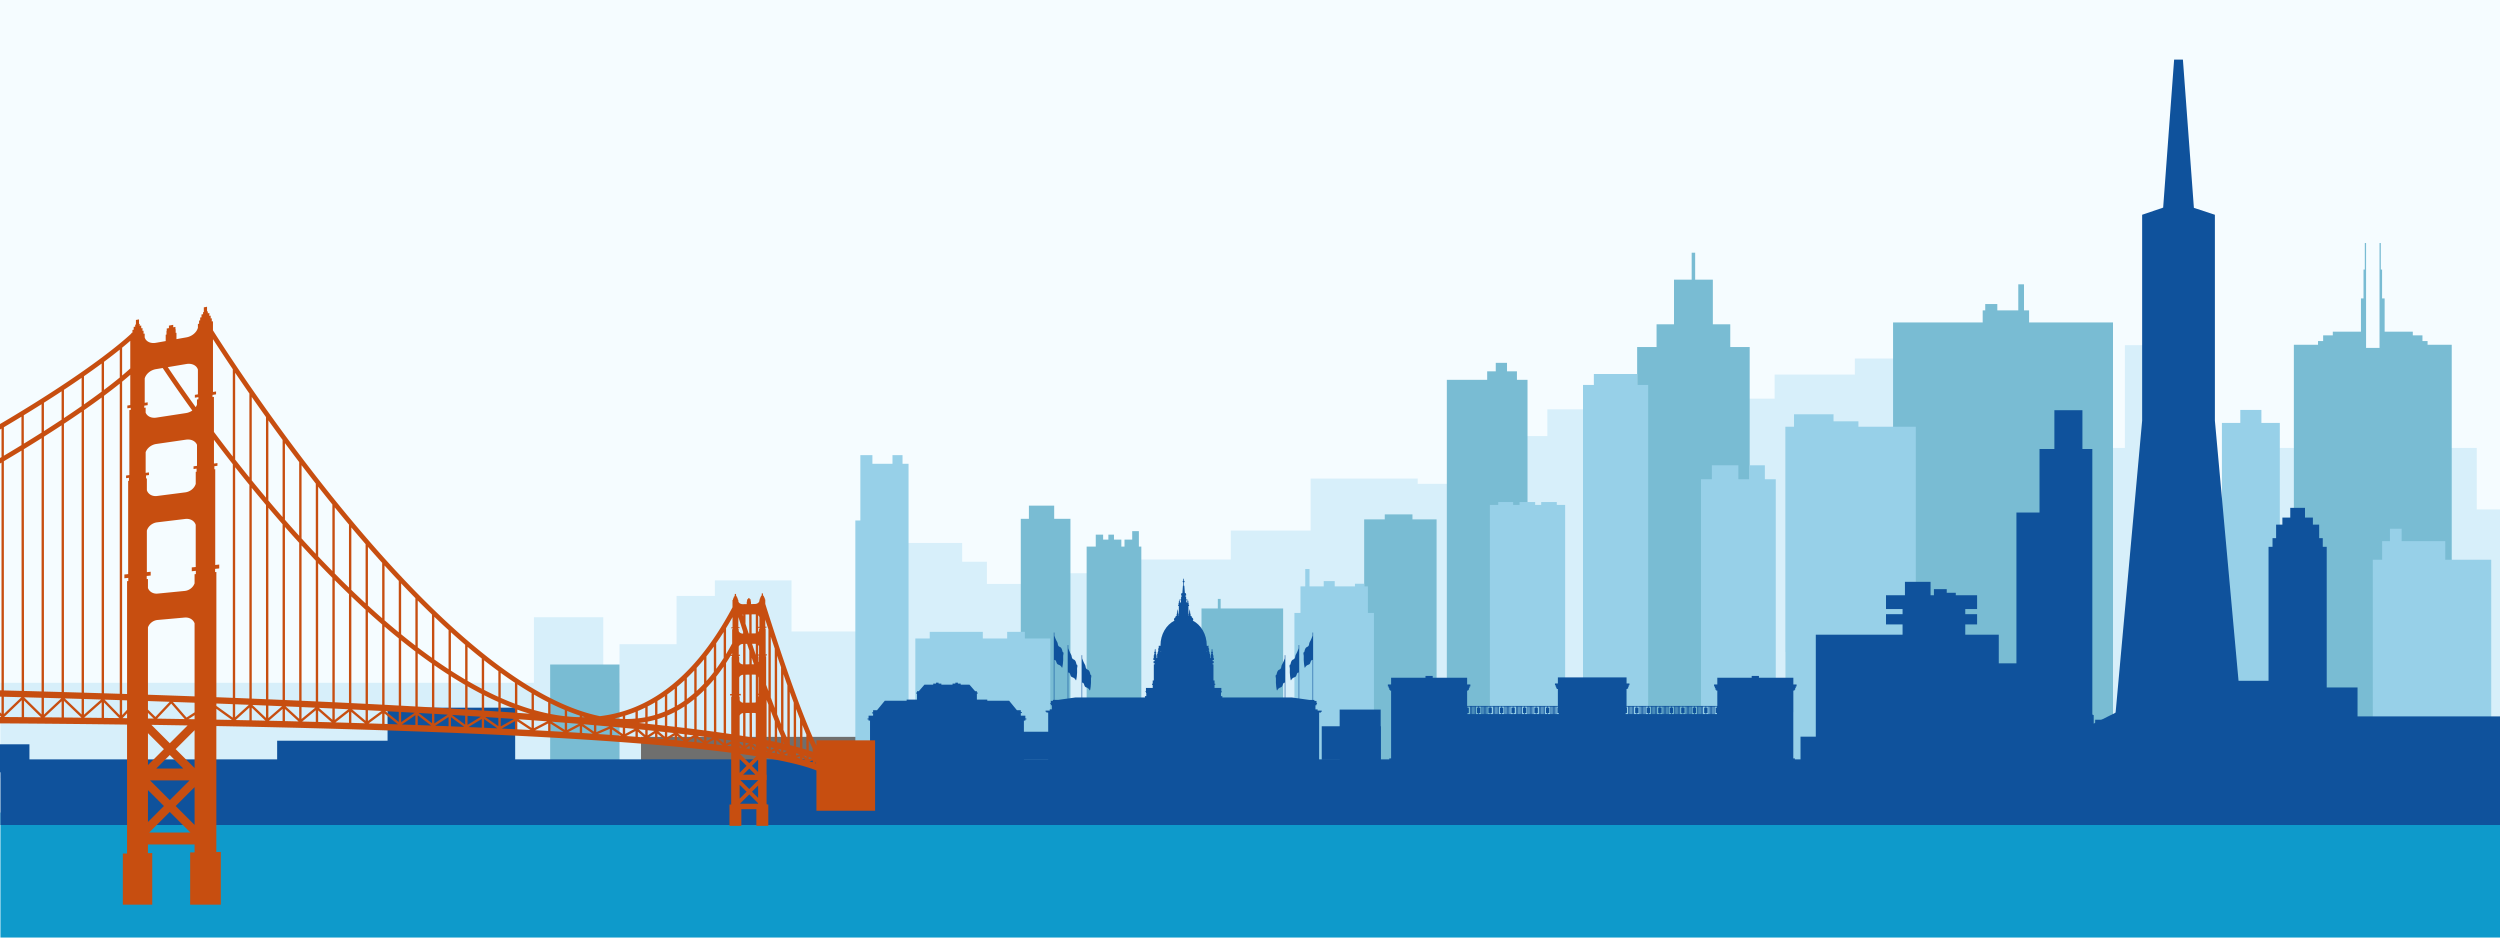 <svg width="1600" height="600" fill="none" xmlns="http://www.w3.org/2000/svg" viewBox="0 0 1600 600"><path d="M1600 0H0v600h1600V0z" fill="#F5FCFF"/><path d="M1600.29 520H.29v80h1600v-80z" fill="#0E9ACB"/><path d="M482.04 381.41h-49.05v130.91h49.05V381.41z" fill="#D7EFFA"/><path d="M445.54 412.291h-49.05v69.14h49.05v-69.14zM386.1 395.03h-44.39v93.74h44.39v-93.74z" fill="#D7EFFA"/><path d="M463.29 437H.29v61h463v-61z" fill="#D7EFFA"/><path d="M506.57 371.46h-49.05v130.91h49.05V371.46z" fill="#D7EFFA"/><path d="M562.37 404.141h-66.23v116.34h66.23v-116.34z" fill="#D7EFFA"/><path d="M551 471.59H410.25v19.6H551v-19.6z" fill="#6F6F6E"/><path d="M1631.33 355.12h-41.68v116.34h41.68V355.12z" fill="#D7EFFA"/><path d="M1600.53 326.03h-41.68v116.34h41.68V326.03z" fill="#D7EFFA"/><path d="M1585.13 286.67h-41.68v116.34h41.68V286.67zM1482.46 286.67h-41.68v116.34h41.68V286.67zM1380.77 286.67h-41.68v177.52h41.68V286.67z" fill="#D7EFFA"/><path d="M1401.61 220.91h-41.68v177.52h41.68V220.91zM1228.78 229.46h-41.68v177.52h41.68V229.46z" fill="#D7EFFA"/><path d="M1200.64 239.73h-64.88v177.52h64.88V239.73z" fill="#D7EFFA"/><path d="M1142.63 255.13h-49.65V437.8h49.65V255.13zM1039.96 261.97h-49.65v177.52h49.65V261.97z" fill="#D7EFFA"/><path d="M1017.71 279.09h-49.65v177.52h49.65V279.09zM950.8 309.67h-49.65v177.52h49.65V309.67z" fill="#D7EFFA"/><path d="M907.33 306.271h-68.51v177.52h68.51v-177.52zM791.81 358.101H723.3v165.54h68.51v-165.54zM654.58 373.71h-51.14v131.57h51.14V373.71z" fill="#D7EFFA"/><path d="M615.79 347.5h-51.14v131.57h51.14V347.5z" fill="#D7EFFA"/><path d="M631.62 359.51h-51.14v131.57h51.14V359.51zM721.02 366.87h-51.14v131.57h51.14V366.87zM848.13 339.57h-60.41v177.52h60.41V339.57z" fill="#D7EFFA"/><path d="M18.84 476.351h-48.69v17.92h48.69v-17.92z" fill="#0F529C"/><path d="M1553.65 220.65v-2.37h-3.28v-3.65h-6.18v-2.36h-18.02v-21.28h-1.64v-18.48h-.81v-16.98h-.82V222.66h-8.61v-67.13h-.82v16.98h-.82v18.48h-1.64v21.28h-18.02v2.36h-6.18v3.65h-3.28v2.37h-15.46v267.37h101.04V220.65h-15.46zM728.88 349.82v-9.89h-4.27v5.42h-4.93v4.47h-2.02v-4.47h-4.71v-3.18h-3.59v3.18H706v-3.18h-4.71v7.65h-5.84v160.84h35V349.82h-1.57z" fill="#79BCD3"/><path d="M1447.3 270.67v-8.31h-13.51v8.31h-11.77V488.2h37.06V270.67h-11.78z" fill="#97D0E8"/><path d="M1486.57 349.961v-5.54h-2.3v-8.66h-4.02v-4.51h-5.05v-6.23h-9.43v6.23h-5.04v4.51h-4.02v8.66h-2.3v5.54h-2.54v140.63h37.23v-140.63h-2.53z" fill="#0F529C"/><path d="M1107.37 222.1v-14.55h-11.15v-28.57h-11.32v-17.25h-2.23v17.25h-11.31v28.57h-11.16v14.55h-12.43v250.64h72.03V222.1h-12.43zM781.22 389.42v-6.12h-1.81v6.12h-10.45v101.11h52.25V389.42h-39.99zM1298.62 206.37v-7.73h-3.26v-16.68h-3.66v16.68h-13.42v-4.06h-7.73v4.06h-1.63v7.73h-57.36v280.72h140.76V206.37h-53.7z" fill="#79BCD3"/><path d="M577.62 296.821v-5.53h-6.43v5.53h-12.85v-5.53h-7.71v41.82h-3.21v165.66h34.05v-201.95h-3.85z" fill="#97D0E8"/><path d="M674.68 332.04v-8.43H658.5v8.43h-5.2v170.92h31.78V332.04h-10.4z" fill="#79BCD3"/><path d="M1564.97 358.23v-11.9h-27.93v-7.93h-7.48v7.93h-4.98v11.9h-5.99v129.95h75.8V358.23h-29.42zM655.91 408.63v-4.25h-11.33v4.25H629v-4.25h-33.98v4.25h-9.2v80.71h86.37v-80.71h-16.28z" fill="#97D0E8"/><path d="M1606.08 458.51h-231.1l-6.09 4.36-14.21-7.11-14.7 7.35v-5.4l-13.3-5.06-13.29 5.06v4.66h-14.51v28.22H1619v-20.2l-12.92-11.88z" fill="#0F529C"/><path d="M1332.75 287.361v-24.82h-17.95v24.82h-9.51v40.66h-14.78v160h48.58v-200.66h-6.34zM1417.53 269.24V137.45l-13.44-4.43-7.03-94.89h-5.62l-7.02 94.74-13.45 4.58v131.79l-20.12 221.35h86.8l-20.12-221.35z" fill="#0F529C"/><path d="M1189.39 273.111v-3.47h-15.93v-4.5h-25.29v7.97h-5.54v219.26h83.48v-219.26h-36.72z" fill="#97D0E8"/><path d="M1257.77 406.2V399.63h7.57v-6.56h-7.57v-3.28h7.57v-8.83h-13.63v-1.58h-5.8v-2.33h-8.2v3.91h-2.15v-8.59h-16.4v8.59h-12.12v8.83h10.6v3.28h-10.6v6.56h10.6V406.2h-55.53v81.52h117.11V406.2h-21.45z" fill="#0F529C"/><path d="M970.84 243.09v-5.44h-6.35v-5.43h-7.2v5.43h-5.5v5.44h-25.82v228.23h51.64V243.09h-6.77z" fill="#79BCD3"/><path d="M1047.87 246.36v-7h-27.8v7h-6.95V489h41.7V246.36h-6.95z" fill="#97D0E8"/><path d="M903.97 332.4v-3.19h-17.72v3.19h-13.18v154h46.35v-154h-15.45z" fill="#79BCD3"/><path d="M996.35 323.15v-1.85h-9.99v1.85h-3.86v-1.85h-10v1.85h-4.09v-1.85h-9.54v1.85h-5.34v152.41h48.16V323.15h-5.34zM1129.51 306.721v-8.93h-9.97v8.93h-6.98v-8.93h-16.96v8.93h-6.98v167.63h47.87v-167.63h-6.98z" fill="#97D0E8"/><path d="M1147.74 438.05v-4.3h-22.02v-1.16h-4.64v1.16h-22.01v4.3H1097v1.28h.53v1.06h.38v1.09h.47v.49h.69v9.82h-58.08v-10.82h.62v-.44h.43v-.99h.34v-.95h.48v-1.16H1041v-3.88h-43.96v3.88h-1.87v1.16h.48v.95h.34v.99h.43v.44h.62v10.82h-58.08v-9.82h.69v-.49h.47v-1.09h.38v-1.06h.53v-1.28h-2.07v-4.3h-22.02v-1.16h-4.63v1.16H890.3v4.3h-2.07v1.28h.53v1.06h.38v1.09h.47v.49h.69v43.4h-1.17v1.48h1.17v.86l257.41.01v-.87h1v-1.48h-1v-29.44h.03v-13.96h.69v-.49h.47v-1.09h.38v-1.06h.53v-1.28h-2.07zm-206.95 18.96h-1.58v-.63h.84v-3.48h-.84v-.63h1.58v4.74zm.82 0h-.34v-4.74h.34v4.74zm.82 0h-.34v-4.74h.34v4.74zm.82 0h-.34v-4.74h.34v4.74zm.81 0h-.34v-4.74h.34v4.74zm2.04-4.11h-.84v3.48h.84v.63h-1.56v-4.74h1.56v.63zm2.05 4.11h-1.58v-.63h.83v-3.48h-.83v-.63h1.58v4.74zm.82 0h-.34v-4.74h.34v4.74zm.82 0h-.34v-4.74h.34v4.74zm.81 0h-.34v-4.74h.34v4.74zm.82 0h-.34v-4.74h.34v4.74zm2.04-4.11h-.84v3.48h.84v.63h-1.56v-4.74h1.56v.63zm2.05 4.11h-1.58v-.63h.83v-3.48h-.83v-.63h1.58v4.74zm.82 0h-.34v-4.74h.34v4.74zm.82 0h-.34v-4.74h.34v4.74zm.81 0h-.34v-4.74h.34v4.74zm.82 0h-.34v-4.74h.34v4.74zm2.04-4.11h-.84v3.48h.84v.63h-1.56v-4.74h1.56v.63zm2.05 4.11h-1.58v-.63h.83v-3.48h-.83v-.63h1.58v4.74zm.82 0h-.34v-4.74h.34v4.74zm.82 0h-.34v-4.74h.34v4.74zm.81 0h-.34v-4.74h.34v4.74zm.82 0h-.34v-4.74h.34v4.74zm2.04-4.11h-.83v3.48h.83v.63h-1.56v-4.74h1.56v.63zm2.05 4.11h-1.58v-.63h.83v-3.48h-.83v-.63h1.58v4.74zm.82 0h-.34v-4.74h.34v4.74zm.82 0h-.34v-4.74h.34v4.74zm.81 0h-.34v-4.74h.34v4.74zm.82 0h-.34v-4.74h.34v4.74zm2.04-4.11h-.84v3.48h.84v.63h-1.56v-4.74h1.56v.63zm2.05 4.11h-1.58v-.63h.84v-3.48h-.84v-.63h1.58v4.74zm.82 0h-.34v-4.74h.34v4.74zm.82 0h-.34v-4.74h.34v4.74zm.81 0h-.34v-4.74h.34v4.74zm.82 0h-.34v-4.74h.34v4.74zm2.04-4.11h-.84v3.48h.84v.63h-1.56v-4.74h1.56v.63zm2.05 4.11h-1.57v-.63h.83v-3.48h-.83v-.63h1.57v4.74zm.82 0h-.34v-4.74h.34v4.74zm.82 0h-.34v-4.74h.34v4.74zm.82 0h-.34v-4.74h.34v4.74zm.81 0h-.34v-4.74h.34v4.74zm2.04-4.11h-.83v3.48h.83v.63h-1.56v-4.74h1.56v.63zm2.05 4.11h-1.58v-.63h.83v-3.48h-.83v-.63h1.58v4.74zm.82 0h-.34v-4.74h.34v4.74zm.82 0h-.34v-4.74h.34v4.74zm.81 0h-.34v-4.74h.34v4.74zm.82 0h-.34v-4.74h.34v4.74zm2.04 0h-1.56v-4.74h.98v.63h-.26v3.48h.84v.63zm101.44 0l-58.74-.01h.11v-.63h.83v-3.48h-.26v-.63h.98V457h.48v-4.74h.34V457h.48v-4.74h.34V457h.48v-4.74h.34V457h.48v-4.74h.34V457h.48v-4.74h1.58v.63h-.83v3.48h.83v.63h.48v-.63h.83v-3.48h-.83v-.63h1.56V457h.48v-4.74h.34V457h.48v-4.74h.34V457h.48v-4.74h.34V457h.48v-4.74h.34V457h.48v-4.74h1.58v.63h-.84v3.48h.84v.63h.48v-.63h.84v-3.48h-.84v-.63h1.56V457h.48v-4.74h.34V457h.48v-4.74h.34V457h.48v-4.74h.34V457h.48v-4.74h.34V457h.48v-4.74h1.58v.63h-.84v3.48h.84v.63h.48v-.63h.83v-3.48h-.83v-.63h1.56V457h.48v-4.74h.34V457h.48v-4.74h.34V457h.48v-4.74h.34V457h.48v-4.74h.34V457h.48v-4.74h1.58v.63h-.83v3.48h.83v.63h.48v-.63h.84v-3.48h-.84v-.63h1.56V457h.47v-4.74h.34V457h.48v-4.74h.34V457h.48v-4.74h.34V457h.47v-4.74h.34V457h.48v-4.74h1.57v.63h-.83v3.48h.83v.63h.48v-.63h.84v-3.48h-.84v-.63h1.56V457h.47v-4.74h.34V457h.48v-4.74h.34V457h.48v-4.74h.34V457h.48v-4.74h.34V457h.48v-4.74h1.58v.63h-.84v3.48h.84v.63h.47v-.63h.84v-3.48h-.84v-.63h1.56V457h.47v-4.74h.34V457h.47v-4.74h.34V457h.48v-4.74h.34V457h.47v-4.74h.34V457h.47v-4.74h1.58v.63h-.84v3.48h.84v.63h.48v-.63h.83v-3.48h-.83v-.63h1.56V457h.48v-4.74h.34V457h.47v-4.74h.34V457h.48v-4.74h.34V457h.48v-4.74h.34V457h.47v-4.74h1.58v.63h-.84v3.48h.84v.63l.19.01z" fill="#0F529C"/><path d="M875.46 392.28v-16.99h-2.38v-1.69h-5.91v1.69h-12.95v-3.38h-7.04v3.38h-9.09v-11.11h-2.73v11.11h-3.06v16.99h-3.87v100.19h50.9V392.28h-3.87z" fill="#97D0E8"/><path d="M396.49 425.291H352.1v63.48h44.39v-63.48z" fill="#79BCD3"/><path d="M329.71 452.91h-81.67v36.82h81.67v-36.82z" fill="#0F529C"/><path d="M259.04 474.061h-81.67v18.41h81.67v-18.41zM700.04 468.311h-48.69v17.92h48.69v-17.92z" fill="#0F529C"/><path d="M656.22 459.82v-1.78h-2.9v-1.67h.73v-.62h-.73v-1.22h-2.5l-4.99-6.07h-13.97v-.72h-6.65v-3.75h.46v-.82h-.46v-.82h-1.14l-3.6-4.15h-5.63v-.7h-1.77v-.59h-1.65v.59h-1.78v.7h-7.17v-.7h-1.78v-.59h-1.65v.59h-1.78v.7h-5.62l-3.6 4.15h-1.15v.82h-.45v.82h.45v3.75h-6.64v.72h-13.98l-4.98 6.07h-2.51V455.94h-.72v.62h.72v1.48h-2.89v1.78h-.66v.62h.66v.73h.92v26.55h98.49v-26.55h.92v-.73h.66v-.62h-.66zM844.25 454.78h-.99V454h-1.37v-2.61h.67v-.9h.35v-.6h-.35v-1.31h-1.34v-.64h-.82v-43.13h-.36v2.02c-.17.47-.43 1.18-.66 1.77-.35.91-.77 1.62-1.18 2.36-.49.9-.22 1.63-.75 2.41-.74 1.06-1.95.14-2.64 3.65-.17.85-.39-.07-.57.73-.21.93.24 1.4.16 2.37-.21 2.54.43 7.86.77 7.22 1.41-2.71 2.97-1.13 3.54-3.48.35-1.45 1.02-1.54 1.33-1.49v25.57h-2.13l-6.41-.9v-34.19h-.36v2.02c-.17.47-.43 1.18-.66 1.77-.35.91-.77 1.62-1.18 2.36-.49.9-.22 1.64-.75 2.41-.74 1.06-1.95.14-2.64 3.65-.17.85-.39-.07-.57.73-.21.93.24 1.4.16 2.37-.21 2.54.43 7.86.77 7.22 1.41-2.71 2.97-1.13 3.54-3.48.35-1.45 1.02-1.54 1.33-1.49v16.57l-4.4-.61h-4.14v-27.03h-.36v2.02c-.17.46-.43 1.18-.66 1.77-.35.91-.77 1.62-1.18 2.36-.49.9-.22 1.64-.75 2.41-.73 1.06-1.95.14-2.64 3.65-.17.85-.39-.07-.57.73-.21.93.24 1.4.16 2.37-.21 2.54.43 7.86.77 7.22 1.41-2.71 2.97-1.13 3.54-3.48.35-1.45 1.01-1.54 1.33-1.49v9.47h-39.95v-.86h-.86v-2.01h.22v-.82h.35v-.45h-.35v-1.94h-4.34v-1.98h.45v-.71h-.45v-2.09h-.7v-10.28h-.51v-.78h.67v-1.29h-.67v-.78h.79v-1.23h-.29v-1.77h-.26v-.93h-.3v-.41h.3v-.63h-.24v-.52h-.21c.05-.17.08-.4.08-.67 0-.52-.12-.93-.27-.93-.15 0-.27.41-.27.93 0 .27.03.5.08.67h-.21v.52h-.24v.63h.3v.41h-.3v.93h-.26v1.77h-.34v-2.78h-.35v-1.19h-.26v-.93h-.3v-.41h.3v-.63h-.24v-.52h-.21c.05-.17.08-.41.08-.67 0-.52-.12-.93-.27-.93-.11 0-.2.22-.24.54v-.28h-.64v-.25c0-7.13-3.69-13.24-8.95-15.89.2-.23.31-.5.31-.8 0-.51-.36-.97-.92-1.26.01-.05.01-.1.01-.16 0-.44-.31-.8-.69-.8h-.12v-1.27h-.18v-.65h-.21v-.29h.21v-.44h-.17v-.36h-.15c.04-.12.06-.29.06-.47 0-.36-.08-.65-.19-.65-.1 0-.19.29-.19.65 0 .19.02.35.06.47h-.15v.36h-.17v.44h.21v.29h-.21v.65h-.18v1.27h-.13v-6.37h.43v-.67h-.26v-1.19h-.15v-.56h-.18v-.25h.18v-.38h-.14v-.31h-.13c.03-.1.05-.24.05-.4 0-.31-.07-.56-.16-.56s-.16.25-.16.56c0 .16.02.3.05.4h-.13v.31h-.14v.38h.18v.25h-.18v.56h-.15v-.45h-.47v-1.31h.27v-.72h-.36v-1.67h-.45v-.67h.45v-.89h-.16v-.63h-.65l-.36-4.77h-.23v-2.11c.23-.04.4-.27.4-.54 0-.28-.17-.5-.4-.54v-1.28h-.44v1.28c-.23.04-.4.27-.4.54 0 .28.17.5.4.54v2.11h-.22l-.36 4.77h-.65v.63h-.16v.89h.45v.67h-.45v1.67h-.36v.72h.27v1.31h-.47v.45h-.15v-.56h-.18v-.25h.18v-.38h-.14v-.31h-.13c.03-.1.05-.24.05-.4 0-.31-.07-.56-.16-.56s-.16.25-.16.56c0 .16.02.3.05.4h-.13v.31h-.14v.38h.18v.25h-.18v.56h-.15v1.19h-.26v.67h.43v6.37h-.13v-1.27h-.18v-.65h-.21v-.29h.21v-.44h-.17v-.36h-.15c.04-.12.06-.29.06-.47 0-.36-.09-.65-.19-.65s-.19.29-.19.65c0 .19.02.35.06.47h-.15v.36h-.17v.44h.21v.29h-.21v.65h-.18v1.27h-.12c-.38 0-.69.36-.69.8 0 .05.01.1.01.16-.56.29-.92.75-.92 1.26 0 .29.12.56.32.8-5.26 2.65-8.95 8.77-8.95 15.89 0 .08 0 .17.01.25h-.65v.28c-.04-.32-.14-.54-.25-.54-.15 0-.27.42-.27.93 0 .26.03.5.08.67h-.21v.52h-.24v.63h.3v.41h-.3v.93h-.26v1.19h-.35v2.78h-.37v-1.77h-.25v-.93h-.3v-.41h.3v-.63h-.24v-.52h-.21c.05-.17.08-.4.08-.67 0-.52-.12-.93-.27-.93-.15 0-.27.41-.27.93 0 .27.03.5.08.67h-.21v.52h-.24v.63h.3v.41h-.3v.93h-.25v1.77h-.26v1.23h.79v.78h-.67v1.29h.67v.78h-.51v10.28h-.7v2.09h-.45v.71h.45v1.98h-4.34v1.94h-.35v.45h.35v.82h.22v2.01h-.86v.86h-40.17v-9.47c.32-.05.99.04 1.33 1.49.57 2.35 2.13.77 3.54 3.48.33.64.98-4.68.77-7.22-.08-.97.37-1.44.16-2.37-.18-.79-.4.13-.57-.73-.69-3.51-1.9-2.6-2.64-3.65-.53-.77-.26-1.51-.75-2.41-.41-.74-.83-1.46-1.18-2.36-.23-.59-.49-1.31-.66-1.77v-2.02h-.36v27.03h-3.89l-4.65.65v-16.61c.32-.05.99.04 1.33 1.49.57 2.35 2.13.77 3.54 3.48.33.64.98-4.68.77-7.22-.08-.97.37-1.44.16-2.37-.18-.8-.4.12-.57-.73-.69-3.51-1.9-2.6-2.64-3.65-.53-.77-.26-1.51-.75-2.41-.41-.74-.83-1.45-1.18-2.36-.23-.59-.49-1.31-.66-1.77v-2.02h-.36v34.22l-6.15.86h-2.39v-25.57c.32-.05.98.04 1.33 1.49.57 2.35 2.13.77 3.54 3.48.33.64.98-4.68.77-7.22-.08-.97.37-1.44.16-2.37-.18-.8-.4.12-.57-.73-.69-3.51-1.9-2.6-2.64-3.65-.53-.77-.26-1.51-.75-2.41-.41-.74-.83-1.46-1.18-2.36-.23-.59-.49-1.31-.66-1.77v-2.02h-.36v43.13h-.56v.64h-1.34v1.31h-.35v.6h.35v.9h.67v2.61h-1.37v.78h-2.65v.78h.51v.48h1.15v31.68H844.25v-31.68h1.15v-.48h.51v-.78h-1.66v.01zm-102.14-40.06h-.06c.02-.08.04-.18.06-.28v.28zm.39 2.42v-.07h.64c0 .02.01.05.01.07h-.65zm30.1 0h-.65c.01-.02.01-.05.02-.07h.64v.07h-.01zm.39-2.42v-.28c.01.1.03.2.06.28h-.06zM883.74 464.8h-37.83v21.51h37.83V464.8zM1398.35 460.61h-57.44v27.02h57.44v-27.02zM1463.88 435.72h-46.66v51.91h46.66v-51.91zM1220.67 443.65h-42.57v43.98h42.57v-43.98zM1261.87 457.38h-33.1v30.25h33.1v-30.25zM1314.79 424.55h-39.46v63.08h39.46v-63.08zM1508.83 439.96h-32.12v51.35h32.12v-51.35zM1171.9 471.45h-19.57v15.42h19.57v-15.42z" fill="#0F529C"/><path d="M883.64 454.13h-26.26v34.39h26.26v-34.39zM1493.14 446.561h-36.91v41.07h36.91v-41.07z" fill="#0F529C"/><path d="M1600.29 486H.29v42h1600v-42z" fill="#0F529C"/><path d="M522.54 473.75v3.41c-1.39-2.93-3.21-7-5.49-12.56-5.89-14.33-14.84-38.5-27.27-78.1v-2.9h-.29v-.78h-.28v-.7l-.32.01v-.71l-.39.01v-.5h-.19v-1.15l-.8.02V380.95l-.19.01v.5h-.39v.71l-.33.01v.7h-.28v.79l-.29.01v.95c-.3 1.08-1.47 1.91-2.88 1.93l-2.51.05V385h-.2v-.93h-.06v-.58l-.56.01v-.62l-1.09.02v.61l-.56.02v.58h-.06v.92h-.2v1.6l-2.51.05c-1.21.02-2.25-.56-2.7-1.4-.05-.15-.09-.3-.14-.45l-.03.01v-.93l-.29.01v-.79h-.27v-.7h-.33v-.7l-.39.01v-.5l-.19.01v-1.15l-.8.02V381.27h-.19v.5l-.39.01v.7l-.32.01v.7l-.27.01v.78l-.29.01v4.68c-13.52 25.34-28.58 42.87-44.62 54.08-12.85 8.97-26.32 13.92-40.23 15.59-8.55-1.77-17.31-4.8-26.21-8.92-25.94-11.98-52.95-33.05-78.8-57.94-38.79-37.33-75-83.2-101.5-119.74-13.25-18.27-24.07-34.2-31.58-45.56-3.75-5.68-6.68-10.22-8.66-13.34-.33-.51-.62-.98-.9-1.41v-5.82l-.75.13v-2.04l-.71.13v-1.82l-.84.15v-1.82l-1 .18v-1.3l-.49.09v-2.99l-2.07.38V199.69l-.48.09v1.3l-1 .18v1.81l-.84.15v1.81l-.71.13v2.03l-.75.13v2.45c-.76 2.91-3.77 5.51-7.35 6.14l-6.37 1.13v-4.08l-.51.09v-2.37l-.16.03v-1.49l-1.41.25v-1.58l-2.75.5V210l-1.4.25v1.49l-.16.03v2.36l-.5.09v4.07l-6.29 1.11c-3.51.62-6.43-.9-7.16-3.5v-2.41l-.72.13v-1.99l-.68.12v-1.78l-.81.15v-1.78l-.96.18v-1.27l-.46.08v-2.92l-1.98.37v2.92l-.46.09v1.27l-.96.17v1.78l-.8.15v1.61c-.07.07-.14.14-.22.21l-.46.09v.35c-8.39 7.83-48.08 41.89-159.99 99.7h-.04v.02c-10.39 5.37-21.39 10.93-33.06 16.71v3.39c2.51-1.24 4.98-2.46 7.43-3.69v18.36c-2.45 1.22-4.92 2.45-7.43 3.69v3.39c2.51-1.24 4.98-2.47 7.43-3.69v88.39c-3.36-.05-5.86-.09-7.43-.11v4.05c1.57.02 4.08.06 7.43.11v12.85l-7.43-8.28v2.27l7.31 8.15c-2.84.01-5.07.02-6.63.03h-.68v4.05c4.68-.03 17.72-.08 37.01-.08 34.83 0 90.06.18 153.3 1.01v82.5l-2.7.04v32.69h18.82v-33l-2.75.05v-5.55h29.84v5.04l-2.82.05v33.42h19.63v-33.75l-2.87.05v-80.61c39.74.75 81.03 1.78 121.29 3.2 63.9 2.25 125.19 5.47 173.48 10.05 12.51 1.19 24.15 2.47 34.73 3.85v33.15h-1.1v13.63h7.6V517.9h9.62v10.65h7.63v-13.68h-.96v-.42h-.15v-15.16h.15v-3.45h-.15v-10.7c1.34.23 2.67.47 3.96.71 3.31.61 6.43 1.24 9.35 1.88v.06h.24c4.17.92 7.93 1.88 11.22 2.86 2.7.8 5.08 1.63 7.15 2.47v25.76h37.54V473.8h-37.52v-.05zm-622.59-30.02c3.09.05 6.79.11 11.07.19l-11.07 12.89v-13.08zm11.3 14.92c-4.2.01-7.85.02-10.91.03l10.91-12.7v12.67zm0-18.78c-4.37-.08-8.16-.14-11.3-.2V350.5c3.84-1.92 7.61-3.81 11.3-5.68v95.05zm0-98.45c-3.69 1.87-7.46 3.77-11.3 5.69v-18.36c3.84-1.92 7.61-3.81 11.3-5.69v18.36zm1.51 117.23v-12.7l11.05 12.68c-3.99.01-7.68.01-11.05.02zm11.3-2.04l-11.04-12.66c3.37.06 7.05.13 11.04.2v12.46zm0-16.51c-4.09-.08-7.86-.15-11.3-.21v-95.85c3.84-1.95 7.61-3.88 11.3-5.78V440.1zm0-105.25c-3.69 1.91-7.45 3.84-11.3 5.79V322.3c3.84-1.95 7.61-3.88 11.3-5.78v18.33zm154.1-112.32c2.1-1.72 3.83-3.19 5.21-4.41v17.68c-1.23 1.12-2.94 2.64-5.21 4.55v-17.82zM2.48 273.42c3.91-2.31 7.65-4.56 11.24-6.74l.01 18.19c-3.59 2.19-7.33 4.45-11.25 6.78v-18.23zm0 21.75c3.91-2.32 7.66-4.57 11.26-6.75l.13 153.76c-3.86-.1-7.65-.2-11.39-.3V295.17zm-76.9 149.01c3.47.07 7.16.14 11.06.22l-11.06 12.26v-12.48zm11.3 14.46c-3.08-.01-6.04-.01-8.86-.01h-2.17l11.04-12.24v12.25h-.01zm0-18.29c-3.98-.08-7.76-.15-11.3-.22V337.49c3.85-1.99 7.62-3.95 11.3-5.89v108.75zm0-112.18c-3.68 1.94-7.45 3.9-11.3 5.9v-18.33c3.85-1.99 7.62-3.95 11.3-5.89v18.32zm1.52 130.47V446.4l11.06 12.26c-3.84-.01-7.53-.01-11.06-.02zm11.3-1.98l-11.02-12.22c3.52.07 7.19.15 11.02.23v11.99zm0-16.04c-3.92-.08-7.7-.17-11.3-.24V330.8c3.86-2.03 7.63-4.03 11.3-6v115.82zm0-119.26c-3.67 1.97-7.44 3.98-11.3 6.01v-18.32c3.86-2.03 7.63-4.03 11.3-6v18.31zm1.52 123.35c3.56.08 7.24.15 11.04.24l-11.04 11.77v-12.01zm11.3 13.98l-11.04-.03 11.04-11.77v11.8zm0-17.79c-3.89-.09-7.67-.17-11.3-.25V323.99c3.87-2.08 7.63-4.12 11.3-6.12V440.9zm0-126.49c-3.67 2.01-7.43 4.06-11.3 6.13v-18.31c3.87-2.08 7.63-4.12 11.3-6.13v18.31zm1.51 144.29v-11.8l11.02 11.84c-3.77-.02-7.44-.03-11.02-.04zm11.3-1.89l-11-11.81c3.57.08 7.24.17 11 .26v11.55zm0-15.61c-3.87-.09-7.64-.18-11.3-.26v-123.9c3.88-2.13 7.64-4.21 11.3-6.26V441.2zm0-133.9c-3.65 2.05-7.42 4.14-11.3 6.27v-18.29c3.88-2.13 7.64-4.21 11.3-6.26v18.28zm1.52 137.99c3.59.09 7.27.18 11.03.26l-11.03 11.32v-11.58zm11.3 13.51c-3.75-.02-7.42-.04-11-.05l11-11.3v11.35zm0-17.29c-3.85-.1-7.62-.19-11.3-.27V309.93c3.89-2.18 7.65-4.32 11.3-6.41v137.99zm0-141.49c-3.64 2.1-7.41 4.24-11.3 6.43v-18.27c3.89-2.19 7.65-4.32 11.3-6.41v18.25zm1.52 158.78v-11.36L.79 458.87c-3.78-.02-7.49-.04-11.12-.07zm11.3-1.93l-10.98-11.26c3.59.09 7.25.18 10.97.28v10.98h.01zm0-15.04c-3.84-.1-7.61-.2-11.3-.28v-138.9c3.91-2.25 7.67-4.44 11.3-6.58v145.76zm0-149.29c-3.62 2.14-7.39 4.35-11.3 6.61V280.9c3.91-2.25 7.67-4.44 11.3-6.58v18.22zm1.51 153.38c3.68.09 7.42.19 11.22.3L2.48 456.97v-11.05zm.19 12.96l11.2-10.73.01 10.81c-3.79-.03-7.53-.05-11.21-.08zm12.73.09l-.01-10.6 10.87 10.69-10.86-.09zm11.2-1.71l-11.18-10.99c3.67.1 7.4.2 11.18.31v10.68zm0-14.74c-3.79-.11-7.53-.21-11.21-.31l-.13-154.72c3.98-2.43 7.76-4.77 11.35-7.04v162.07h-.01zm0-165.66c-3.58 2.27-7.36 4.63-11.35 7.07l-.02-18.18c3.98-2.43 7.77-4.78 11.37-7.05v18.16zm1.52 169.75c3.66.1 7.36.21 11.11.32l-11.11 10.39v-10.71zm11.3 12.56c-3.69-.03-7.35-.07-10.96-.1l10.96-10.24v10.34zm0-16.28c-3.81-.11-7.58-.22-11.3-.32V279.49c4-2.53 7.77-4.96 11.3-7.28v170.68zm0-174.31c-3.52 2.33-7.29 4.77-11.3 7.32v-18.16c4-2.54 7.77-4.96 11.3-7.29v18.13zm1.51 190.61v-10.6l11.21 10.72c-3.77-.05-7.51-.09-11.21-.12zm11.3-1.9l-10.76-10.3c3.55.1 7.14.21 10.76.32v9.98zm0-14.03c-3.81-.11-7.57-.22-11.3-.33V271.21c4.08-2.69 7.84-5.24 11.3-7.63v179.68zm0-183.38c-3.45 2.4-7.21 4.96-11.3 7.69v-18.11c4.08-2.69 7.84-5.24 11.3-7.63v18.05zm1.52 187.48c3.62.11 7.27.22 10.95.34l-10.95 9.69v-10.03zm11.3 12.09c-3.77-.05-7.5-.09-11.2-.13l11.2-9.9v10.03zm0-15.79c-3.8-.12-7.57-.24-11.3-.35V262.52c4.21-2.93 7.97-5.63 11.3-8.09v189.23zm0-193.01c-3.3 2.46-7.05 5.19-11.3 8.17v-18.05c4.21-2.93 7.97-5.63 11.3-8.09v17.97zm1.52 208.82v-9.87l9.76 9.99c-3.28-.05-6.53-.08-9.76-.12zm10.08-1.73l-9.74-9.97c3.22.1 6.47.2 9.74.31v9.66zm0-13.72c-3.38-.11-6.74-.21-10.08-.32V253.31c3.97-2.97 7.31-5.56 10.08-7.8v198.51zm0-202.42c-2.68 2.2-6 4.84-10.08 7.92v-17.96c3.97-2.97 7.31-5.56 10.08-7.8v17.84zm4.67 218.05c-.97-.02-1.93-.03-2.89-.04l2.89-3.11v3.15zm0-5.38l-3.16 3.39v-9.54c1.05.04 2.1.07 3.16.11v6.04zm2.34-191.93l-.87.14v41.57l-2.1.29v1.68l1.86-.25v1.94l-.53.07v59.65l-2.42.26v2.41l2.5-.26v2.03l-.78.08v72.23c-1.05-.04-2.11-.07-3.16-.11V244.28c2.1-1.72 3.83-3.19 5.21-4.41v19.38l-1.87.29v1.79l2.16-.34v1.35zm8.67-2.71l2.18-.34v-1.8l-1.89.3v-15.56c.74-2.85 3.66-5.38 7.16-5.97l4.35-.73c3.74 5.61 10.22 15.14 18.94 27.21a9.56 9.56 0 0 1-4 1.62l-19.04 2.92c-3.2.49-5.91-.88-6.82-3.21v-3.21l-.88.14v-1.37zm7.68 232.23l8.65-8.65 8.65 8.65h-17.3zm21.31 7.59l-12.65 12.65-12.65-12.65h25.3zm-24.41-35.54c7.63.11 15.35.24 23.16.37l-11.4 11.39-11.76-11.76zm3.62-3.99l9.07-9.6 8.61 9.88c-5.94-.1-11.84-.19-17.68-.28zm-1.05-1.1l-4.79-4.69v-5.46c4.61.16 9.25.32 13.92.48l-9.13 9.67zm-1.08 1.07c-1.24-.02-2.48-.04-3.71-.05v-3.58l3.71 3.63zm6.5 19.55l-10.21 10.21v-20.42l10.21 10.21zm0 36.42l-10.21 10.21v-20.42l10.21 10.21zm-9.44 16.97l13.2-13.2 13.2 13.2h-26.4zm29.07-4.87l-12.1-12.1 12.1-12.1v24.2zm0-36.42l-12.1-12.1 12.1-12.1v24.2zm0-31.23c-1.32-.02-2.63-.05-3.94-.07l3.94-2.54v2.61zm0-4.42l-5.16 3.34-8.71-9.99c4.6.16 9.22.33 13.87.5v6.15zm0-10.21c-10.08-.37-20.05-.73-29.84-1.06v-43.09c.86-2.51 3.3-4.49 6.19-4.75l17.32-1.55c2.95-.26 5.45 1.29 6.33 3.68v46.77zm.81-78.26l-.81.08v5.83c-.88 2.56-3.39 4.59-6.33 4.87l-17.32 1.7c-2.89.28-5.33-1.24-6.19-3.58v-5.75l-.79.08v-2.04l2.54-.27v-2.43l-2.45.26V339.6c.78-2.69 3.41-4.92 6.54-5.3l18.03-2.17c3.2-.39 5.9 1.23 6.7 3.77v26.98l-2.53.26v2.46l2.61-.27v2.09zm.73-69.27l-2.2.3v1.72l1.95-.26v1.98l-.55.07v7.71c-.8 2.74-3.5 5.03-6.7 5.44l-18.03 2.32c-3.13.4-5.76-1.17-6.54-3.67v-7.59l-.54.07v-1.95l1.89-.26v-1.69l-2.13.29v-13.24c.92-2.6 3.62-4.78 6.82-5.25l19.04-2.76c3.27-.47 6.05.94 7 3.31v13.46h-.01zm.9-42.6l-.91.14v3.27c-.2.56-.48 1.09-.83 1.6-4.24-5.88-7.94-11.14-11.05-15.63-2.74-3.96-5.02-7.32-6.78-9.96l11.91-2.01c3.59-.6 6.59.96 7.35 3.61v15.82l-1.95.31v1.82l2.25-.35v1.38h.01zm245.6 202.93c.55.18 1.1.35 1.65.51-.44.01-.89.02-1.33.02h-.32v-.53zm-41.48-4.31c2.68.96 5.35 1.83 8.02 2.62-2.66-.19-5.33-.38-8.02-.57v-2.05zm-192.61 6.39v-6.92l9.92 7.12c-3.31-.07-6.62-.14-9.92-.2zm10.5-1.26l-10.5-7.53v-1.52c3.49.13 6.99.27 10.5.41v8.64zm0-12.68c-3.51-.14-7.01-.28-10.5-.41v-80.14l-.82.08v-2.08l2.65-.27v-2.49l-2.56.27v-61.29l-.56.08v-2l1.97-.27v-1.73l-2.22.3v-15.19c3.78 5 7.81 10.23 12.06 15.63v149.51h-.02zm0-154.43c-1.46-1.87-2.9-3.73-4.31-5.56-2.69-3.5-5.27-6.9-7.75-10.19v-22.45l-.91.14v-1.39l2.27-.36v-1.84l-1.97.31v-33.79a1098.5 1098.5 0 0 0 12.67 19.25v55.88zm1.52 158.54c2.92.12 5.85.23 8.78.35l-8.78 7.98v-8.33zm9.11 10.26l-8.76-.18 8.76-7.96v8.14zm0-13.95c-3.04-.12-6.08-.25-9.1-.37V299.03c2.93 3.71 5.97 7.49 9.1 11.34v136.67zm0-141.48c-3.14-3.88-6.17-7.7-9.1-11.43v-55.55c2.77 4.1 5.81 8.55 9.1 13.28v53.7zm1.51 155.46v-8.12l8.74 8.32c-2.92-.08-5.83-.14-8.74-.2zm9.11-1.55l-8.71-8.29 8.71.36v7.93zm0-11.98c-3.04-.13-6.08-.26-9.11-.38V312.23c2.95 3.6 5.99 7.26 9.11 10.95v124.31zm0-129.02a924.79 924.79 0 0 1-9.11-11.04v-53.39c2.86 4.11 5.9 8.41 9.11 12.89v51.54zm1.52 133.13c2.92.13 5.84.25 8.76.38l-8.76 7.6v-7.98zm9.1 9.86c-2.92-.07-5.83-.14-8.74-.2l8.74-7.57v7.77zm0-13.52l-9.1-.39V324.98c2.97 3.49 6.01 7.02 9.1 10.55v112.41zm0-117.02c-3.1-3.57-6.14-7.12-9.1-10.64v-51.24c2.91 4.05 5.95 8.23 9.1 12.51v49.37zm1.52 130.58v-7.75l8.71 7.97c-2.91-.08-5.81-.15-8.71-.22zm9.1-1.48l-8.68-7.94c2.89.13 5.79.25 8.68.38v7.56zm0-11.61c-3.04-.14-6.07-.27-9.1-.4V337.26c2.53 2.87 5.09 5.74 7.7 8.61.47.52.94 1.03 1.41 1.55v100.99h-.01zm0-105.5c-3.09-3.42-6.13-6.84-9.1-10.25V283.6c2.94 3.97 5.98 8.02 9.1 12.14v47.17zm1.52 109.62c2.7.12 5.4.24 8.1.37l.64.03-8.74 7.21v-7.61zm9.11 9.47c-2.9-.08-5.81-.15-8.71-.23l8.71-7.19V462zm0-13.11c-3.04-.14-6.07-.28-9.1-.41V349.1c2.99 3.26 6.02 6.52 9.1 9.77v90.02zm0-94.46c-3.08-3.27-6.12-6.56-9.1-9.85v-46.85c2.96 3.88 6 7.81 9.1 11.78v44.92zm1.52 107.61v-7.38l8.67 7.62c-2.89-.09-5.78-.17-8.67-.24zm9.1-1.41l-8.65-7.6c2.88.14 5.77.27 8.65.41v7.19zm0-11.24c-3.03-.14-6.07-.29-9.1-.42v-88.51c3 3.14 6.03 6.26 9.1 9.36v79.57zm0-83.9c-3.08-3.13-6.11-6.28-9.1-9.44v-44.59c2.97 3.78 6.01 7.59 9.1 11.41v42.62zm1.52 88.02l8.71.42-8.71 6.81v-7.23zm9.1 9.08c-2.89-.09-5.78-.17-8.67-.25l8.67-6.79v7.04zm0-12.69c-3.03-.15-6.07-.3-9.1-.44v-78.13c3 3.01 6.04 5.99 9.1 8.94v69.63zm0-73.85c-3.07-2.98-6.1-5.99-9.1-9.03v-42.29c2.98 3.67 6.02 7.35 9.1 11.04v40.28zm1.52 86.59v-7.02l8.64 7.27c-2.88-.08-5.76-.17-8.64-.25zm9.11-1.34l-8.61-7.25c2.87.14 5.75.28 8.61.43v6.82zm0-10.87l-9.11-.45v-68.25c3.01 2.87 6.04 5.71 9.11 8.52v60.18zm0-64.31c-3.06-2.83-6.1-5.7-9.11-8.6v-39.94c2.99 3.56 6.03 7.12 9.11 10.66v37.88zm1.51 68.44l8.67.45-8.67 6.42v-6.87zm9.11 8.69c-2.88-.1-5.76-.19-8.64-.28l8.64-6.4v6.68zm0-12.27c-3.03-.16-6.07-.31-9.11-.47v-58.89c3.01 2.73 6.05 5.42 9.11 8.06v51.3zm0-55.31c-3.06-2.68-6.09-5.39-9.11-8.16v-37.53c3 3.44 6.04 6.86 9.11 10.26v35.43zm1.52 67.63v-6.64l8.6 6.93c-2.86-.1-5.73-.2-8.6-.29zm9.1-1.25l-8.57-6.91c2.86.15 5.72.3 8.57.46v6.45zm0-10.5c-3.03-.16-6.07-.33-9.1-.49V401c3.01 2.59 6.05 5.12 9.1 7.6v42.95zm0-46.87c-3.06-2.51-6.09-5.08-9.1-7.69v-35.07c3.01 3.31 6.04 6.6 9.1 9.85v32.91zm1.52 51l8.64.48-8.64 6.02v-6.5zm9.11 8.3c-2.86-.11-5.73-.2-8.6-.3l8.6-6v6.3zm0-11.85c-3.03-.17-6.07-.34-9.11-.5v-41.8c3.02 2.43 6.06 4.81 9.11 7.12v35.18zm0-39c-3.05-2.34-6.09-4.75-9.11-7.21v-32.55c3.01 3.18 6.05 6.33 9.11 9.43v30.33zm1.51 50.9v-6.27l8.56 6.59c-2.85-.1-5.7-.21-8.56-.32zm9.11-1.17l-8.52-6.56c2.85.16 5.69.32 8.52.49v6.07zm0-10.13c-3.03-.18-6.07-.35-9.11-.52v-34.12c3.02 2.27 6.06 4.48 9.11 6.62v28.02zm0-31.74c-3.05-2.17-6.09-4.4-9.11-6.7v-29.96c3.01 3.04 6.05 6.03 9.11 8.98v27.68zm1.52 35.88l8.59.51-8.59 5.61v-6.12zm9.1 7.92c-2.84-.12-5.7-.23-8.55-.33l8.55-5.59v5.92zm0-11.43l-9.11-.54v-27.05c3.02 2.1 6.06 4.13 9.11 6.09v21.5zm0-25.12c-3.04-1.99-6.08-4.04-9.11-6.17v-27.3c3.02 2.88 6.06 5.73 9.11 8.51v24.96zm1.52 36.61v-5.89l8.5 6.25c-2.82-.13-5.66-.24-8.5-.36zm9.1-1.09l-8.46-6.21c2.83.17 5.65.34 8.46.52v5.69zm0-9.75c-1.9-.12-3.8-.23-5.71-.35l-3.39-.21v-20.62c3.03 1.92 6.06 3.77 9.11 5.53v15.65h-.01zm0-19.16c-3.04-1.79-6.08-3.67-9.11-5.62v-24.58c3.02 2.73 6.06 5.4 9.11 8.01v22.19zm1.52 23.31c2.86.18 5.71.36 8.54.54l-8.54 5.2v-5.74zm9.11 7.53c-2.82-.13-5.66-.25-8.5-.37l8.5-5.18v5.55zm0-11.01c-3.02-.2-6.06-.39-9.1-.58v-14.87c3.03 1.73 6.07 3.38 9.1 4.95v10.5zm0-13.91c-3.04-1.59-6.07-3.27-9.1-5.03v-21.78c3.03 2.56 6.06 5.06 9.1 7.48v19.33zm1.51 24.99v-5.52l8.44 5.9c-2.79-.12-5.61-.25-8.44-.38zm9.11-1l-8.4-5.87c2.81.18 5.61.37 8.4.56v5.31zm0-9.38c-3.02-.21-6.06-.4-9.1-.6v-9.82c3.03 1.53 6.07 2.97 9.1 4.32v6.1zm0-9.42c-3.03-1.37-6.07-2.85-9.1-4.41v-18.93c.31.25.62.49.93.74 2.72 2.12 5.45 4.18 8.17 6.18v16.42zm1.52 13.58c2.84.19 5.67.39 8.49.59l-8.49 4.78v-5.37zm9.1 7.16c-2.8-.14-5.61-.28-8.44-.41l8.44-4.76v5.17zm0-10.59c-3.02-.21-6.05-.42-9.1-.63v-5.54c1.63.71 3.26 1.4 4.89 2.05 1.41.56 2.81 1.09 4.21 1.61v2.51zm0-5.74c-1.03-.39-2.06-.78-3.09-1.19-2-.8-4.01-1.65-6.02-2.54v-15.99c3.03 2.19 6.07 4.3 9.1 6.31v13.41h.01zm1.52 16.4v-5.13l8.37 5.56c-2.77-.14-5.56-.29-8.37-.43zm9.11-.9l-8.33-5.54c2.79.2 5.57.39 8.33.6v4.94zm0-11.92c-3.03-.89-6.06-1.9-9.1-3.01v-12.98c3.04 1.99 6.08 3.87 9.1 5.65v10.34zm1.51 7.09c2.82.2 5.63.42 8.43.62l-8.43 4.37v-4.99zm9.11 6.78c-1.71-.1-3.43-.19-5.15-.29-1.07-.06-2.14-.11-3.22-.17l8.37-4.34v4.8zm0-11.19c-3.03-.63-6.06-1.38-9.11-2.24v-9.9c3.04 1.76 6.08 3.41 9.11 4.95v7.19zm1.52 11.28v-4.76l8.29 5.24c-2.75-.17-5.51-.33-8.29-.48zm9.1-.81l-8.24-5.2c2.76.21 5.51.43 8.24.64v4.56zm0-8.75c-3.02-.34-6.06-.82-9.11-1.41v-6.75c1.38.69 2.76 1.36 4.14 2 1.66.76 3.32 1.49 4.97 2.18v3.98zm1.52 4.31c2.5.2 4.98.41 7.45.61l-7.45 3.94v-4.55zm8.09 6.36c-2.45-.15-4.91-.3-7.4-.46l7.4-3.91v4.37zm0-10.04c-2.69-.05-5.38-.21-8.09-.48V455c2.71 1.1 5.41 2.09 8.09 2.98v1zm1.52 10.13v-4.28l6.82 4.72c-2.26-.15-4.53-.29-6.82-.44zm7.55-.89l-6.8-4.7c2.28.19 4.55.38 6.8.58v4.12zm1.52-3.99c2.78.24 5.54.49 8.27.74l-8.27 3.59v-4.33zm8.6 6.06c-2.51-.18-5.05-.35-7.6-.52l7.6-3.3v3.82zm1.52.11v-3.5l5.67 3.91c-1.88-.14-3.77-.28-5.67-.41zm6.83-.63l-6.72-4.63c2.26.2 4.49.41 6.72.62v4.01zm0-9.65c-1.71-.05-3.44-.16-5.17-.33 1.73-.39 3.45-.84 5.17-1.34v1.67zm1.51 5.79c2.02.19 4.02.39 6 .58l-6 3.23v-3.81zm6.6 5.6c-1.95-.15-3.91-.3-5.89-.45l5.89-3.17v3.62zm0-11.62c-1.98.17-3.98.27-6 .27-.2 0-.4-.01-.6-.01V458c2.21-.68 4.41-1.46 6.6-2.33v4.22zm1.52 11.74v-3.35l4.24 3.69c-1.41-.11-2.82-.22-4.24-.34zm4.75-1.22l-4.2-3.66c.33.04.66.07.99.1 1.08.11 2.14.22 3.21.33v3.23zm0-7.3c-1.31-.14-2.63-.27-3.96-.4 1.33-.15 2.65-.34 3.96-.57v.97zm0-4.06c-1.57.29-3.16.52-4.75.7v-4.7c1.59-.66 3.18-1.39 4.75-2.16v6.16zm1.52 8.28c1.45.15 2.9.3 4.33.45l-4.33 2.88v-3.33zm4.75 5.21l-4.29-.36 4.29-2.85v3.21zm0-8.78c-1.57-.17-3.16-.33-4.75-.5v-1.42c1.6-.32 3.18-.7 4.75-1.14v3.06zm0-6.21c-1.57.46-3.16.86-4.75 1.19v-6.61c1.59-.82 3.18-1.69 4.75-2.61v8.03zm1.52 15.11v-3.13l4.19 3.5c-1.39-.12-2.78-.24-4.19-.37zm4.76-1.13l-4.16-3.48c1.4.15 2.78.3 4.16.45v3.03zm0-7.09c-1.58-.18-3.16-.35-4.76-.52v-3.65c1.6-.49 3.18-1.03 4.76-1.65v5.82zm0-9.1c-1.57.65-3.16 1.23-4.76 1.75v-8.47c1.59-.97 3.18-2.01 4.76-3.09v9.81zm1.51 13.33c1.44.16 2.87.32 4.29.48l-4.29 2.64v-3.12zm4.76 4.99c-1.41-.14-2.83-.27-4.25-.4l4.25-2.61v3.01zm0-8.53c-1.57-.18-3.16-.36-4.75-.53V458c1.6-.67 3.18-1.41 4.75-2.22v9.35zm0-12.79c-1.57.86-3.16 1.65-4.75 2.36v-10.24c1.59-1.15 3.18-2.35 4.75-3.62v11.5zm1.51 21.46v-2.93l4.13 3.32c-1.36-.12-2.74-.26-4.13-.39zm4.76-1.05l-4.1-3.3c1.38.16 2.74.33 4.1.48v2.82zm0-6.88c-1.57-.19-3.15-.38-4.75-.56v-10.34c1.6-.88 3.19-1.84 4.75-2.87v13.77zm0-17.42c-.11.08-.21.16-.31.23a71.562 71.562 0 0 1-4.44 2.82v-11.9c1.6-1.34 3.18-2.74 4.75-4.2v13.05zm14.06-28.38c1.59-2 3.16-4.09 4.72-6.25l.02 16.27a103.23 103.23 0 0 1-4.75 5.73v-15.75h.01zm0 20.22c1.61-1.69 3.19-3.47 4.75-5.35l.05 33.32-3.56-.48c-.41-.06-.82-.11-1.23-.16v-27.33h-.01zm-12.55 29.83c1.43.17 2.84.34 4.25.52l-4.25 2.39v-2.91zm4.76 4.77l-4.2-.42 4.2-2.37v2.79zm0-8.27c-1.57-.19-3.15-.39-4.75-.58v-14.95c1.61-1.11 3.19-2.32 4.75-3.59v19.12zm0-23.08a77.88 77.88 0 0 1-4.75 3.82v-13.41c1.6-1.54 3.18-3.14 4.75-4.82v14.41zm1.51 31.51v-2.71l4.07 3.14c-1.34-.14-2.7-.28-4.07-.43zm4.76-.95l-4.03-3.12c1.36.17 2.7.34 4.03.52v2.6zm0-6.68c-1.57-.2-3.15-.4-4.75-.6v-20.58c1.61-1.38 3.19-2.83 4.75-4.39v25.57zm0-29.94a87.662 87.662 0 0 1-4.75 4.71v-14.71a155 155 0 0 0 4.75-5.52v15.52zm1.52 34.22c1.27.17 2.53.34 3.78.51l-3.78 2.13v-2.64zm.52 4.08l4.28-2.42v2.9c-1.41-.15-2.83-.31-4.28-.48zm5.8.67v-2.73l4.03 3.22c-1.33-.17-2.67-.33-4.03-.49zm4.7-.92l-3.51-2.81c1.18.17 2.35.34 3.51.5v2.31zm0-6.39c-1.55-.23-3.12-.45-4.71-.67l-.05-35.4c1.61-2.04 3.2-4.19 4.76-6.46v42.53zm0-48.03c-1.56 2.45-3.15 4.77-4.76 6.98l-.02-16.4a187.9 187.9 0 0 0 4.79-7.21v16.63h-.01zm4.84 56.51c-.88-.11-1.76-.23-2.65-.34l2.65-1.22v1.56zm0-3.23l-3.32 1.53v-2.48c1.12.16 2.22.33 3.32.49v.46zm.5-53.84h-.22v23.6l-.98.01v.96l1.02-.01v.8h-.32v23.93c-1.1-.17-2.2-.33-3.32-.49v-45c1.03-1.58 2.06-3.2 3.06-4.88v.32l.76-.01v.77zm.09-1.43l-.65.01c.22-.37.44-.74.65-1.11v1.1zm.36-16.45l-.35.01v9.13c-1.28 2.38-2.59 4.66-3.91 6.85v-16.62c1.4-2.28 2.78-4.63 4.15-7.06v6.45l-.76.01v.71l.87-.02v.54zm16.28 30.26c.01.01.02.02.02.04.08.23.16.47.24.7v10.29h-.27v-11.03h.01zm-2.05-39.76c.19 0 .36.01.54.03v12.09c-.21.04-.42.08-.64.08l-2 .03-.04-12.2 2.14-.03zm-1.45 82.98c.66.12 1.33.24 1.99.35v1.64l-1.99-1.99zm1.48 3.63c-.62-.1-1.24-.2-1.87-.29l-.01-1.59 1.88 1.88zm-1.91-7.81l-.05-15.67 1.48-.01c.35-.01.68.06.98.17v15.93c-.79-.13-1.59-.27-2.41-.42zm1.44-22.31l-1.51.02-.06-17.92 1.71-.02c.3-.01.58.04.84.11v17.62c-.31.12-.64.19-.98.19zm-1.6-24.52l-.01-4.17c.48 1.41.95 2.8 1.41 4.14l-1.4.03zm.2-13.11l1.74-.02c.22 0 .43.02.64.06v7.08c-.78-2.3-1.57-4.67-2.38-7.12zm2.66 71.97l-4.45 4.45-5.99-5.99c3.62.5 7.1 1.01 10.44 1.54zm-8.38-8.87v2.15l-2.23-1.6v-.91c.75.12 1.5.24 2.23.36zm-2.23-4.46v-12.64c.32-.89 1.18-1.55 2.23-1.65v14.65c-.73-.12-1.48-.24-2.23-.36zm1.37 7.87c-.45-.06-.91-.13-1.37-.19v-.8l1.37.99zm4.79 13.33l3.93 3.92h-7.86l3.93-3.92zm-6.16 2.73v-8.89l4.44 4.45-4.44 4.44zm6.42-15.34c-.77-.12-1.55-.23-2.33-.34l2.33-1.63v1.97zm-2.67-85.98l2.38-.04.04 12.19-.39.01c-.66-2.03-1.34-4.13-2.03-6.26v-5.9zm0 18.81l1.02-.02c.49 1.47.96 2.91 1.44 4.32l.03 8.75-2.49.04v-13.09zm0 19.73l2.51-.04.06 17.92-2.57.03v-17.91zm0 24.53l2.59-.03.05 15.4c-.87-.15-1.75-.3-2.65-.44v-14.93h.01zm0 19.03c.75.12 1.49.25 2.22.37l-2.22 1.55v-1.92zm-1.71-82.07h.19v1.13c-.12-.37-.24-.74-.35-1.11.05 0 .11-.02.16-.02zm-2.99 8.77l.88-.02v-.71l-.76.02v-6.13c.02-.06.05-.13.07-.19 1.02 3.21 2.02 6.3 2.99 9.3v1.15h-.09c-1.28.02-2.37-.67-2.73-1.63v-1.26l-.35.01v-.54h-.01zm.36 16.97v-5.21c.37-.98 1.45-1.7 2.73-1.72h.09v13.08c-1.21-.03-2.21-.74-2.51-1.73v-2.99h-.22v-.77l.76-.01v-.67l-.85.02zm.28 26.01l1.02-.01v-.96l-.98.01v-10.45c.3-1 1.31-1.74 2.51-1.8v17.88c-1.05-.08-1.91-.72-2.23-1.61v-2.26h-.32v-.8zm.31 57.19l4.44 4.45-4.44 4.44v-8.89zm11.83 12.15h-11.66l5.99-6 5.67 5.67v.33zm0-3.75l-3.96-3.96 3.96-3.96v7.92zm0-11.34l-5.67 5.67-5.74-5.74h11.41v.07zm0-5.2l-3.96-3.96 3.96-3.96v7.92zm.32-48.39h-.3v-.8h.3v.8zm.18-25.42l-.22.01v2.99c-.05.17-.13.32-.22.47a.88.88 0 0 1-.05-.15v-4.08h.48v.76h.01zm.1-1.44l-.58.01v-6.07c.26.24.46.52.58.84v5.22zm.35-16.48l-.35.01v1.27c-.12.32-.33.61-.58.86v-10.68c.4.31.69.72.82 1.17v6.13l-.76.01v.71l.88-.01v.53h-.01zm15.25 72.37c.2.45.4.89.59 1.31-.2-.05-.39-.09-.59-.14v-1.17zm-10.78 6.24V480.54l.58.54-.58-.09zm1.17-1.44l-1.17-1.1v-.65c.39.08.78.15 1.17.23v1.52zm0-5.65c-.39-.08-.78-.15-1.17-.23v-25.76c.4 1.07.79 2.12 1.17 3.13v22.86zm0-31.6c-.47-1.3-.96-2.65-1.45-4.03v-18.03h-.22v-.77l.76-.01v-.67l-.86.01v-16.49h-.35v-.53l.88-.02v-.71l-.77.02v-4.53c.68 2.13 1.35 4.21 2.01 6.24v39.52zm1.52 36.02c.73.15 1.46.3 2.17.45l-2.17 1.24v-1.69zm2.53 3.6c-.7-.13-1.41-.26-2.13-.39l2.13-1.21v1.6zm0-7.2c-.83-.17-1.68-.35-2.53-.52v-19.16a495 495 0 0 0 2.53 6.48v13.2zm0-21.56c-.81-2.1-1.65-4.35-2.53-6.73v-38.98c.86 2.64 1.71 5.2 2.53 7.66v38.05zm1.52 29.05v-1.43l1.89 1.8c-.63-.13-1.26-.25-1.89-.37zm2.52-1.13l-1.86-1.77c.63.14 1.25.27 1.86.41v1.36zm0-5.5c-.83-.18-1.67-.36-2.53-.55v-9.76c.16.4.32.79.48 1.17.73 1.77 1.41 3.38 2.05 4.86v4.28zm0-12.14c-.79-1.94-1.63-4.06-2.53-6.35v-37.44c.86 2.57 1.71 5.05 2.53 7.43v36.36zm1.52 16.63c.72.16 1.44.33 2.14.5l-2.14 1.06v-1.56zm2.53 3.48c-.68-.15-1.38-.29-2.08-.44l2.08-1.03v1.47zm0-10.58c-.76-1.7-1.6-3.65-2.53-5.86v-35.66c.87 2.49 1.72 4.88 2.53 7.17v34.35zm1.52 10.91v-.73c.17.31.32.59.45.83-.15-.03-.3-.07-.45-.1zm2.53-6.38c-.73-.19-1.47-.37-2.23-.56-.1-.21-.2-.42-.3-.64v-33.48c.88 2.41 1.72 4.71 2.53 6.87v27.81zm1.52 4.59c.72.19 1.42.39 2.1.58l-2.1.84v-1.42zm2.52 3.37c-.61-.16-1.24-.32-1.87-.48l-.05-.07 1.93-.77v1.32h-.01zm0-6.87c-.82-.23-1.67-.46-2.53-.69v-24.18c.89 2.33 1.73 4.5 2.53 6.52v18.35zm1.52 7.28v-1.1l1.68 1.57c-.55-.16-1.11-.32-1.68-.47zm2.53-.81l-1.65-1.54c.56.17 1.11.34 1.65.52v1.02zm0-5.27c-.82-.26-1.66-.51-2.53-.77v-15c.34.83.67 1.64.99 2.41.54 1.31 1.05 2.54 1.54 3.68v9.68zm1.52 4.75c.7.24 1.37.48 2.02.72l-2.02.55v-1.27zm2.53 3.32c-.63-.22-1.28-.42-1.94-.63l1.94-.53v1.16zm0-6.72c-.81-.29-1.66-.58-2.53-.86v-6.66c.97 2.19 1.81 4.01 2.53 5.51v2.01zm1.52 7.24v-.53l.67.78c-.23-.08-.45-.16-.67-.25zm.7-2.04c.07.03.14.06.2.09v.15l-.2-.24z" fill="#C74E10"/></svg>